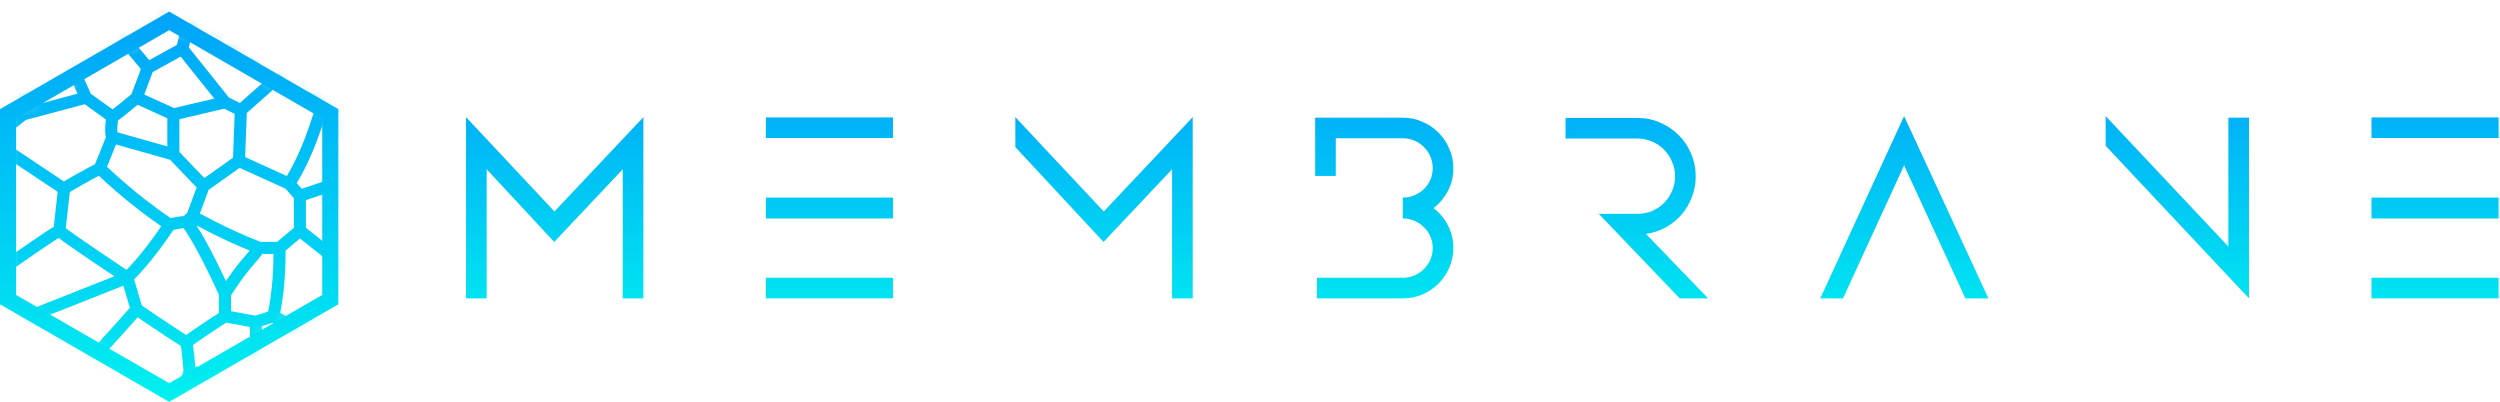 <svg width="205" height="33" viewBox="0 0 205 33" fill="none" xmlns="http://www.w3.org/2000/svg">
<path d="M194.463 11.319V9.628H204.885V11.319H194.463ZM194.463 17.914V16.202H204.885V17.914H194.463ZM194.463 24.467V22.776H204.885V24.467H194.463Z" fill="url(#paint0_linear_184_616)"/>
<path d="M184.417 24.467L172.664 11.953V9.522L182.726 20.218V9.649H184.417V24.467Z" fill="url(#paint1_linear_184_616)"/>
<path d="M156.135 9.522L163.048 24.467H161.166L156.135 13.56L151.126 24.467H149.265L156.135 9.522Z" fill="url(#paint2_linear_184_616)"/>
<path d="M140.064 24.467H137.739L131.101 17.534H134.272C134.695 17.534 135.096 17.456 135.477 17.301C135.857 17.132 136.182 16.914 136.449 16.646C136.731 16.364 136.95 16.04 137.105 15.674C137.274 15.293 137.358 14.891 137.358 14.469C137.358 14.032 137.274 13.63 137.105 13.264C136.95 12.883 136.731 12.552 136.449 12.27C136.182 11.988 135.857 11.77 135.477 11.615C135.096 11.446 134.695 11.361 134.272 11.361H128.374V9.67H134.272C134.934 9.67 135.554 9.797 136.132 10.051C136.71 10.304 137.217 10.65 137.654 11.086C138.091 11.509 138.429 12.017 138.669 12.608C138.923 13.186 139.049 13.806 139.049 14.469C139.049 15.06 138.944 15.624 138.732 16.16C138.535 16.695 138.253 17.174 137.887 17.597C137.52 18.02 137.084 18.372 136.576 18.654C136.083 18.922 135.547 19.098 134.97 19.183L140.064 24.467Z" fill="url(#paint3_linear_184_616)"/>
<path d="M117.547 17.069C118.04 17.435 118.435 17.907 118.731 18.485C119.027 19.049 119.175 19.669 119.175 20.345C119.175 20.909 119.062 21.444 118.836 21.952C118.625 22.445 118.329 22.882 117.949 23.262C117.582 23.629 117.145 23.925 116.638 24.15C116.145 24.361 115.609 24.467 115.031 24.467H107.992V22.776H115.031C115.37 22.776 115.687 22.713 115.983 22.586C116.279 22.459 116.539 22.283 116.765 22.057C116.99 21.832 117.167 21.578 117.293 21.296C117.42 21 117.484 20.683 117.484 20.345C117.484 20.007 117.42 19.69 117.293 19.394C117.167 19.098 116.99 18.844 116.765 18.633C116.539 18.407 116.279 18.231 115.983 18.104C115.687 17.978 115.37 17.914 115.031 17.914V16.202C115.37 16.202 115.687 16.139 115.983 16.012C116.279 15.885 116.539 15.716 116.765 15.504C116.99 15.279 117.167 15.025 117.293 14.743C117.42 14.447 117.484 14.13 117.484 13.792C117.484 13.454 117.42 13.137 117.293 12.841C117.167 12.545 116.99 12.284 116.765 12.059C116.539 11.833 116.279 11.657 115.983 11.53C115.687 11.403 115.37 11.34 115.031 11.34H109.535V14.426H107.844V9.649H115.031C115.609 9.649 116.145 9.762 116.638 9.987C117.145 10.198 117.582 10.495 117.949 10.875C118.329 11.241 118.625 11.678 118.836 12.186C119.062 12.679 119.175 13.214 119.175 13.792C119.175 14.469 119.027 15.089 118.731 15.652C118.435 16.216 118.04 16.688 117.547 17.069Z" fill="url(#paint4_linear_184_616)"/>
<path d="M96.111 13.877L90.488 19.838L83.258 12.059V9.607L90.509 17.343L97.802 9.607V24.467H96.111V13.877Z" fill="url(#paint5_linear_184_616)"/>
<path d="M62.801 11.319V9.628H73.222V11.319H62.801ZM62.801 17.914V16.202H73.222V17.914H62.801ZM62.801 24.467V22.776H73.222V24.467H62.801Z" fill="url(#paint6_linear_184_616)"/>
<path d="M51.067 13.877L45.444 19.838L39.906 13.877V24.467H38.215V9.607L45.465 17.343L52.758 9.607V24.467H51.067V13.877Z" fill="url(#paint7_linear_184_616)"/>
<path fill-rule="evenodd" clip-rule="evenodd" d="M13.872 0.95L27.744 8.95V24.951L13.872 32.95L0 24.951V8.95L13.872 0.95ZM1.321 9.713V24.187L13.872 31.425L26.423 24.187V9.713L13.872 2.475L1.321 9.713Z" fill="url(#paint8_linear_184_616)"/>
<mask id="mask0_184_616" style="mask-type:alpha" maskUnits="userSpaceOnUse" x="0" y="1" width="28" height="32">
<path d="M13.872 1.677L27.084 9.305V24.56L13.872 32.188L0.661 24.56V9.305L13.872 1.677Z" fill="white"/>
</mask>
<g mask="url(#mask0_184_616)">
<path fill-rule="evenodd" clip-rule="evenodd" d="M8.192 2.239C9.609 3.392 10.138 3.929 11.555 5.66L10.784 7.714C10.522 7.938 10.157 8.243 9.815 8.518C9.622 8.674 9.439 8.817 9.288 8.93C9.268 8.944 9.25 8.958 9.233 8.971L7.444 7.684L5.861 4.147L8.192 2.239ZM5.046 3.533L8.013 1.105H8.141C8.166 1.099 8.201 1.089 8.247 1.075C8.351 1.044 8.495 0.999 8.67 0.944C8.768 0.913 8.874 0.879 8.988 0.843C9.279 0.75 9.616 0.643 9.96 0.536C10.439 0.388 10.94 0.238 11.367 0.124C11.58 0.068 11.78 0.019 11.952 -0.016C12.115 -0.049 12.285 -0.077 12.424 -0.077C12.621 -0.077 12.812 -0.004 12.956 0.064C13.113 0.139 13.277 0.239 13.438 0.348C13.762 0.568 14.115 0.854 14.435 1.13C14.758 1.409 15.057 1.686 15.275 1.894C15.301 1.918 15.326 1.942 15.349 1.964L16.66 1.134L19.11 0.635L22.235 1.427L24.403 4.012L24.723 5.643L26.936 7.668L26.96 7.699C27.861 8.825 28.886 11.007 29.279 11.933L29.363 12.131L28.101 14.989L30.166 17.569L29.929 22.779V24.794L27.766 26.568L24.863 27.473L24.853 27.484C24.788 27.554 24.693 27.656 24.575 27.784C24.339 28.04 24.008 28.398 23.631 28.808C22.875 29.629 21.932 30.657 21.182 31.49L21.081 31.602L20.934 31.639C20.844 31.661 20.748 31.664 20.683 31.664C20.607 31.665 20.519 31.662 20.426 31.656C20.238 31.644 20.003 31.621 19.742 31.591C19.219 31.531 18.57 31.441 17.939 31.348C17.307 31.254 16.689 31.157 16.231 31.084C16.101 31.063 15.984 31.044 15.882 31.028C15.87 31.061 15.858 31.096 15.845 31.132C15.754 31.382 15.625 31.722 15.524 31.899C15.467 31.998 15.381 32.072 15.348 32.101L15.346 32.102C15.296 32.146 15.234 32.194 15.168 32.243C15.034 32.342 14.858 32.463 14.655 32.597C14.248 32.865 13.718 33.195 13.176 33.515C12.635 33.835 12.075 34.149 11.612 34.385C11.38 34.503 11.166 34.605 10.985 34.678C10.895 34.715 10.807 34.748 10.725 34.772C10.651 34.793 10.548 34.819 10.441 34.819C10.268 34.819 10.069 34.753 9.918 34.696C9.743 34.631 9.535 34.54 9.313 34.434C8.866 34.221 8.332 33.933 7.819 33.629C7.307 33.326 6.803 32.999 6.421 32.705C6.232 32.559 6.059 32.41 5.928 32.268C5.863 32.198 5.798 32.117 5.746 32.029C5.698 31.948 5.635 31.816 5.635 31.654V30.893C5.574 30.827 5.493 30.742 5.395 30.64C5.191 30.425 4.917 30.141 4.611 29.824C3.842 29.026 2.866 28.021 2.246 27.384L2.136 27.271L1.971 26.196C1.892 26.131 1.787 26.044 1.662 25.94C1.389 25.713 1.024 25.407 0.659 25.093C0.295 24.779 -0.075 24.452 -0.356 24.184C-0.495 24.051 -0.621 23.925 -0.715 23.818C-0.761 23.766 -0.808 23.708 -0.847 23.649C-0.867 23.62 -0.891 23.58 -0.911 23.534C-0.929 23.495 -0.962 23.411 -0.962 23.301V22.689C-0.983 22.663 -1.005 22.635 -1.028 22.606C-1.116 22.494 -1.225 22.349 -1.347 22.182C-1.592 21.847 -1.896 21.416 -2.197 20.979C-2.496 20.542 -2.795 20.096 -3.026 19.73C-3.142 19.547 -3.243 19.381 -3.321 19.244C-3.387 19.126 -3.467 18.977 -3.5 18.854C-3.527 18.756 -3.544 18.615 -3.557 18.482C-3.572 18.335 -3.585 18.154 -3.597 17.952C-3.621 17.547 -3.639 17.046 -3.646 16.549C-3.654 16.052 -3.65 15.552 -3.63 15.149C-3.62 14.949 -3.605 14.764 -3.583 14.612C-3.573 14.536 -3.559 14.46 -3.541 14.39C-3.525 14.331 -3.496 14.232 -3.434 14.14C-3.358 14.026 -3.227 13.914 -3.132 13.836C-3.017 13.741 -2.872 13.631 -2.712 13.513C-2.39 13.277 -1.986 12.998 -1.593 12.732C-1.2 12.466 -0.814 12.21 -0.527 12.022C-0.431 11.959 -0.346 11.904 -0.276 11.858V10.906C-0.276 10.773 -0.228 10.669 -0.202 10.619C-0.172 10.559 -0.135 10.506 -0.102 10.463C-0.036 10.377 0.048 10.287 0.133 10.203C0.306 10.032 0.529 9.839 0.742 9.662C0.957 9.484 1.172 9.315 1.331 9.191C1.364 9.165 1.394 9.142 1.422 9.12L1.681 6.013L1.749 5.908L2.164 6.177C1.749 5.908 1.748 5.908 1.749 5.908L1.749 5.907L1.751 5.905L1.755 5.899C1.758 5.894 1.763 5.887 1.769 5.878C1.78 5.861 1.797 5.837 1.818 5.807C1.86 5.747 1.922 5.663 2.001 5.563C2.158 5.363 2.389 5.094 2.682 4.817C3.232 4.296 4.046 3.703 5.046 3.533ZM2.647 6.351L2.45 8.721L6.356 7.679L4.963 4.566C4.343 4.736 3.794 5.128 3.363 5.536C3.113 5.773 2.914 6.005 2.779 6.177C2.724 6.246 2.68 6.305 2.647 6.351ZM6.947 8.547L2.119 9.835C2.075 9.869 2.013 9.916 1.939 9.973C1.784 10.093 1.579 10.255 1.375 10.425C1.169 10.596 0.972 10.768 0.83 10.908C0.78 10.957 0.742 10.998 0.715 11.029V11.862L5.245 14.882C5.299 14.847 5.358 14.811 5.421 14.773C5.644 14.638 5.926 14.476 6.226 14.308C6.759 14.01 7.358 13.686 7.798 13.452L8.687 11.248C8.661 11.154 8.648 11.062 8.639 10.987C8.621 10.818 8.621 10.632 8.628 10.455C8.637 10.229 8.66 9.998 8.686 9.798L6.947 8.547ZM9.675 9.872C9.65 10.058 9.626 10.283 9.618 10.495C9.612 10.631 9.613 10.752 9.622 10.848L13.721 12.006V9.7L11.284 8.589C11.035 8.8 10.728 9.055 10.437 9.29C10.239 9.449 10.045 9.602 9.879 9.725C9.812 9.775 9.742 9.826 9.675 9.872ZM11.829 7.749L14.268 8.86L17.572 8.086L14.815 4.64L12.518 5.912L11.829 7.749ZM12.24 4.933L14.511 3.675L14.736 2.749C14.694 2.709 14.646 2.662 14.592 2.612C14.381 2.411 14.094 2.145 13.787 1.88C13.479 1.614 13.159 1.356 12.882 1.168C12.743 1.074 12.625 1.004 12.531 0.959C12.455 0.923 12.419 0.916 12.415 0.914C12.377 0.916 12.292 0.926 12.15 0.955C12.004 0.984 11.825 1.028 11.621 1.082C11.214 1.19 10.728 1.336 10.253 1.483C9.913 1.589 9.582 1.694 9.292 1.786C9.269 1.793 9.248 1.8 9.226 1.807C10.389 2.777 10.983 3.402 12.24 4.933ZM15.718 2.904L15.48 3.884L18.768 7.995L19.668 8.445L21.643 6.696C20.439 5.728 19.229 4.621 18.288 3.723C17.756 3.214 17.307 2.77 16.991 2.453C16.91 2.372 16.837 2.298 16.774 2.234L15.718 2.904ZM17.843 1.904C18.14 2.2 18.526 2.58 18.973 3.006C19.968 3.957 21.253 5.129 22.5 6.111L23.714 5.65L23.48 4.453L21.681 2.309L19.086 1.651L17.843 1.904ZM24.213 6.52L22.677 7.104L20.238 9.264L20.101 12.881L23.523 14.433C24.333 13.091 24.957 11.54 25.389 10.274C25.623 9.587 25.799 8.99 25.916 8.566C25.959 8.411 25.994 8.279 26.021 8.175L24.213 6.52ZM26.774 9.175C27.366 10.144 27.955 11.377 28.282 12.125L27.161 14.664L24.743 15.481L24.329 15.013C25.214 13.566 25.878 11.909 26.326 10.595C26.51 10.056 26.66 9.57 26.774 9.175ZM23.412 15.471L19.648 13.764L17.107 15.569L16.392 17.506C16.419 17.521 16.447 17.537 16.477 17.553C16.768 17.711 17.186 17.932 17.691 18.187C18.682 18.687 20.003 19.312 21.363 19.831H22.731L24.094 18.685V16.243L23.412 15.471ZM25.085 16.411V18.677L28.982 21.776L29.159 17.897L27.356 15.644L25.085 16.411ZM28.938 23.006L24.598 19.555L23.413 20.552C23.414 20.624 23.415 20.71 23.415 20.809C23.416 21.124 23.412 21.572 23.387 22.108C23.343 23.084 23.234 24.361 22.978 25.663L24.635 26.506L27.287 25.679L28.938 24.326V23.006ZM23.781 27.183L22.372 26.466L21.477 26.749C21.531 28.252 21.474 28.937 21.406 29.757C21.406 29.761 21.405 29.765 21.405 29.77C21.917 29.209 22.444 28.634 22.901 28.137C23.245 27.764 23.551 27.433 23.781 27.183ZM20.345 30.656C20.369 30.254 20.396 29.931 20.421 29.632C20.487 28.845 20.539 28.23 20.488 26.807L18.552 26.455C18.506 26.485 18.451 26.52 18.389 26.56C18.186 26.691 17.902 26.875 17.582 27.085C17.026 27.453 16.364 27.898 15.82 28.29C15.879 28.695 15.93 29.162 15.967 29.551C15.986 29.736 16.001 29.905 16.013 30.045C16.12 30.062 16.246 30.083 16.387 30.105C16.844 30.179 17.457 30.275 18.083 30.367C18.711 30.46 19.348 30.549 19.855 30.607C20.041 30.628 20.206 30.645 20.345 30.656ZM15.049 30.409C15.047 30.388 15.046 30.364 15.043 30.337C15.041 30.314 15.039 30.288 15.037 30.261C15.024 30.106 15.005 29.89 14.981 29.647C14.941 29.236 14.889 28.759 14.83 28.368C14.04 27.867 13.106 27.247 12.352 26.74C11.943 26.465 11.586 26.222 11.331 26.049C11.316 26.038 11.3 26.028 11.286 26.017C10.485 26.926 9.409 28.129 8.477 29.132C7.953 29.697 7.469 30.203 7.105 30.559C6.925 30.735 6.763 30.884 6.636 30.986C6.633 30.989 6.629 30.991 6.626 30.994V31.562C6.634 31.572 6.644 31.583 6.657 31.597C6.733 31.679 6.856 31.788 7.026 31.92C7.364 32.18 7.83 32.484 8.324 32.777C8.817 33.069 9.324 33.341 9.739 33.539C9.948 33.639 10.126 33.716 10.264 33.768C10.359 33.803 10.413 33.818 10.436 33.824C10.439 33.823 10.442 33.822 10.446 33.821C10.484 33.81 10.539 33.79 10.611 33.761C10.755 33.702 10.943 33.614 11.162 33.502C11.601 33.279 12.14 32.976 12.672 32.662C13.203 32.348 13.719 32.027 14.11 31.77C14.306 31.641 14.465 31.53 14.578 31.447C14.627 31.411 14.662 31.383 14.687 31.363C14.741 31.25 14.828 31.03 14.914 30.793C14.96 30.665 15.002 30.546 15.033 30.457C15.039 30.44 15.044 30.424 15.049 30.409ZM14.717 31.335C14.717 31.335 14.716 31.337 14.711 31.341C14.715 31.337 14.717 31.335 14.717 31.335ZM6.6 31.527C6.598 31.524 6.599 31.524 6.601 31.528C6.6 31.527 6.6 31.527 6.6 31.527ZM10.651 25.239L10.118 23.427L2.981 26.248L3.067 26.807C3.688 27.446 4.598 28.383 5.324 29.136C5.67 29.494 5.983 29.819 6.202 30.05C6.264 29.993 6.334 29.927 6.413 29.85C6.759 29.511 7.23 29.02 7.751 28.458C8.718 27.417 9.845 26.155 10.651 25.239ZM2.521 25.365L9.377 22.655C9.368 22.649 9.358 22.643 9.349 22.637C8.856 22.308 8.195 21.865 7.522 21.409C6.849 20.953 6.161 20.483 5.618 20.099C5.346 19.908 5.108 19.736 4.923 19.598C4.885 19.569 4.846 19.54 4.809 19.511C4.696 19.579 4.556 19.668 4.393 19.774C4.037 20.006 3.585 20.314 3.079 20.663C2.781 20.868 2.464 21.088 2.139 21.313C1.442 21.796 0.706 22.306 0.028 22.764V23.163C0.029 23.163 0.029 23.164 0.03 23.164C0.095 23.238 0.195 23.34 0.328 23.467C0.59 23.717 0.945 24.031 1.306 24.342C1.665 24.652 2.025 24.953 2.295 25.178C2.38 25.249 2.456 25.312 2.521 25.365ZM-0.369 21.837C0.257 21.411 0.926 20.948 1.567 20.504C1.894 20.277 2.214 20.055 2.517 19.846C3.024 19.498 3.484 19.184 3.851 18.944C4.034 18.825 4.197 18.722 4.333 18.641C4.358 18.626 4.384 18.611 4.409 18.596L4.728 15.728L0.216 12.72C0.157 12.758 0.09 12.802 0.017 12.85C-0.268 13.037 -0.649 13.29 -1.038 13.553C-1.427 13.816 -1.819 14.087 -2.126 14.312C-2.28 14.425 -2.408 14.523 -2.502 14.601C-2.544 14.635 -2.572 14.66 -2.59 14.677C-2.594 14.696 -2.598 14.721 -2.602 14.752C-2.618 14.861 -2.631 15.012 -2.64 15.2C-2.659 15.572 -2.663 16.048 -2.656 16.534C-2.648 17.019 -2.631 17.505 -2.608 17.894C-2.597 18.088 -2.584 18.256 -2.571 18.385C-2.565 18.449 -2.559 18.501 -2.553 18.541C-2.549 18.569 -2.546 18.584 -2.545 18.591C-2.544 18.592 -2.543 18.595 -2.54 18.602C-2.53 18.621 -2.507 18.669 -2.458 18.756C-2.392 18.873 -2.3 19.024 -2.189 19.2C-1.966 19.552 -1.676 19.987 -1.38 20.418C-1.084 20.849 -0.785 21.271 -0.547 21.597C-0.483 21.685 -0.423 21.766 -0.369 21.837ZM-2.578 14.629C-2.578 14.629 -2.579 14.63 -2.58 14.633C-2.579 14.63 -2.578 14.628 -2.578 14.629ZM5.722 15.753L5.394 18.71C5.43 18.738 5.472 18.77 5.519 18.805C5.691 18.935 5.92 19.1 6.189 19.29C6.725 19.668 7.406 20.134 8.077 20.589C8.748 21.043 9.407 21.485 9.899 21.812C10.086 21.937 10.248 22.045 10.378 22.131C10.547 21.956 10.789 21.698 11.086 21.356C11.643 20.715 12.392 19.782 13.225 18.555C11.784 17.569 10.494 16.523 9.54 15.701C9.017 15.251 8.594 14.866 8.301 14.594C8.228 14.526 8.163 14.464 8.106 14.411C7.691 14.632 7.175 14.913 6.711 15.173C6.414 15.338 6.143 15.494 5.934 15.621C5.851 15.671 5.78 15.716 5.722 15.753ZM8.775 13.68C8.832 13.734 8.9 13.797 8.976 13.868C9.261 14.133 9.675 14.509 10.187 14.95C11.171 15.799 12.513 16.883 14 17.884C14.241 17.827 14.505 17.786 14.716 17.757C14.854 17.738 14.978 17.724 15.07 17.714L15.356 17.45L16.123 15.373L13.951 13.101L9.513 11.847L8.775 13.68ZM14.711 12.462L16.757 14.602L19.108 12.932L19.243 9.34L18.388 8.913L14.711 9.774V12.462ZM16.1 18.475C16.202 18.632 16.323 18.824 16.462 19.057C16.928 19.838 17.607 21.089 18.527 23.051C19.26 21.966 19.63 21.536 20.021 21.081C20.162 20.917 20.306 20.749 20.471 20.546C19.264 20.058 18.122 19.515 17.244 19.072C16.782 18.838 16.391 18.632 16.1 18.475ZM21.517 20.822C21.182 21.256 20.95 21.525 20.733 21.776C20.302 22.274 19.933 22.701 18.945 24.212V25.52L20.934 25.881L21.991 25.548C22.245 24.285 22.354 23.029 22.397 22.063C22.421 21.551 22.425 21.123 22.424 20.822H21.517ZM17.954 25.662V24.172C16.876 21.82 16.108 20.397 15.611 19.565C15.36 19.144 15.18 18.876 15.065 18.717C15.064 18.715 15.063 18.714 15.062 18.712C14.998 18.72 14.926 18.729 14.85 18.739C14.638 18.768 14.409 18.805 14.221 18.849C13.295 20.241 12.453 21.293 11.835 22.005C11.513 22.375 11.252 22.654 11.069 22.841C11.045 22.867 11.021 22.89 11 22.913L11.629 25.052C11.695 25.098 11.784 25.158 11.889 25.23C12.143 25.403 12.498 25.644 12.905 25.918C13.627 26.403 14.507 26.988 15.264 27.47C15.822 27.068 16.486 26.621 17.037 26.258C17.361 26.045 17.647 25.859 17.853 25.727C17.889 25.703 17.923 25.682 17.954 25.662Z" fill="url(#paint9_linear_184_616)"/>
</g>
<defs>
<linearGradient id="paint0_linear_184_616" x1="121.547" y1="4.98" x2="121.547" y2="28.761" gradientUnits="userSpaceOnUse">
<stop stop-color="#00A3F9"/>
<stop offset="1" stop-color="#00F1EF"/>
</linearGradient>
<linearGradient id="paint1_linear_184_616" x1="121.547" y1="4.98" x2="121.547" y2="28.761" gradientUnits="userSpaceOnUse">
<stop stop-color="#00A3F9"/>
<stop offset="1" stop-color="#00F1EF"/>
</linearGradient>
<linearGradient id="paint2_linear_184_616" x1="121.547" y1="4.98" x2="121.547" y2="28.761" gradientUnits="userSpaceOnUse">
<stop stop-color="#00A3F9"/>
<stop offset="1" stop-color="#00F1EF"/>
</linearGradient>
<linearGradient id="paint3_linear_184_616" x1="121.547" y1="4.98" x2="121.547" y2="28.761" gradientUnits="userSpaceOnUse">
<stop stop-color="#00A3F9"/>
<stop offset="1" stop-color="#00F1EF"/>
</linearGradient>
<linearGradient id="paint4_linear_184_616" x1="121.547" y1="4.98" x2="121.547" y2="28.761" gradientUnits="userSpaceOnUse">
<stop stop-color="#00A3F9"/>
<stop offset="1" stop-color="#00F1EF"/>
</linearGradient>
<linearGradient id="paint5_linear_184_616" x1="121.547" y1="4.98" x2="121.547" y2="28.761" gradientUnits="userSpaceOnUse">
<stop stop-color="#00A3F9"/>
<stop offset="1" stop-color="#00F1EF"/>
</linearGradient>
<linearGradient id="paint6_linear_184_616" x1="121.547" y1="4.98" x2="121.547" y2="28.761" gradientUnits="userSpaceOnUse">
<stop stop-color="#00A3F9"/>
<stop offset="1" stop-color="#00F1EF"/>
</linearGradient>
<linearGradient id="paint7_linear_184_616" x1="121.547" y1="4.98" x2="121.547" y2="28.761" gradientUnits="userSpaceOnUse">
<stop stop-color="#00A3F9"/>
<stop offset="1" stop-color="#00F1EF"/>
</linearGradient>
<linearGradient id="paint8_linear_184_616" x1="13.872" y1="0.95" x2="13.872" y2="32.95" gradientUnits="userSpaceOnUse">
<stop stop-color="#00A3F9"/>
<stop offset="1" stop-color="#00F1EF"/>
</linearGradient>
<linearGradient id="paint9_linear_184_616" x1="13.258" y1="-0.077" x2="13.258" y2="34.819" gradientUnits="userSpaceOnUse">
<stop stop-color="#00A3F9"/>
<stop offset="1" stop-color="#00F1EF"/>
</linearGradient>
</defs>
</svg>
